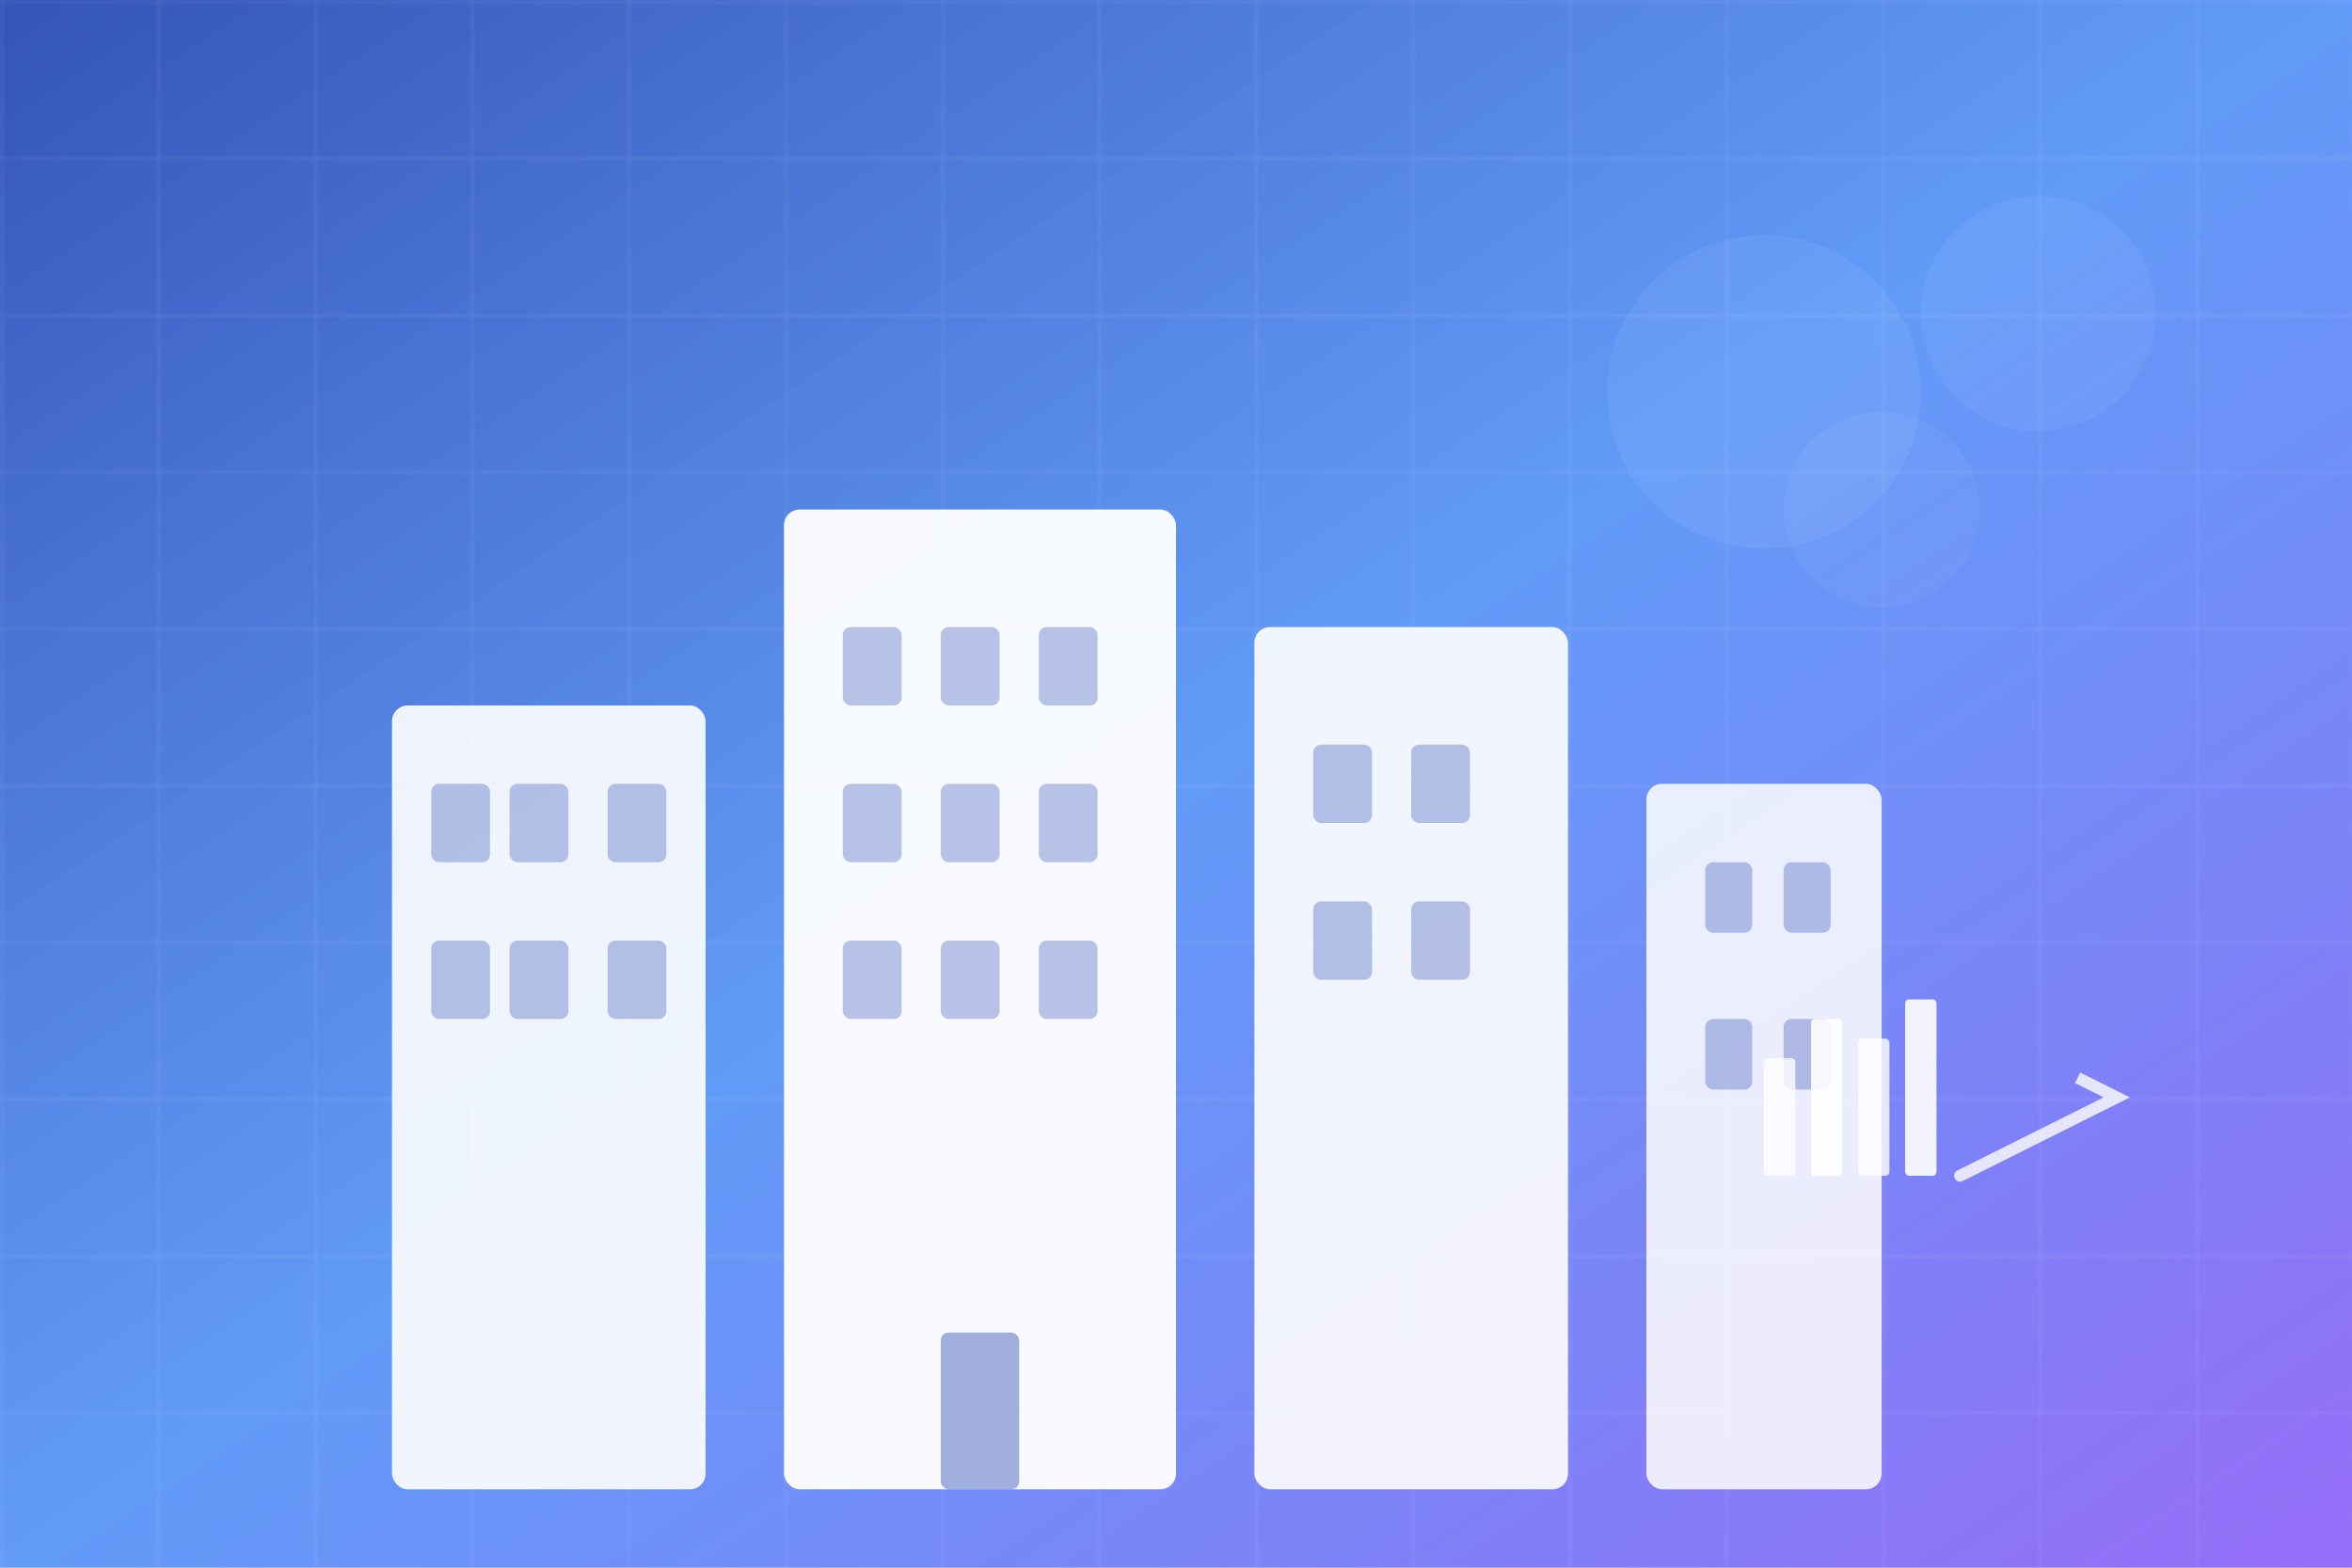 <svg width="600" height="400" viewBox="0 0 600 400" fill="none" xmlns="http://www.w3.org/2000/svg">
  <defs>
    <linearGradient id="heroGradient" x1="0%" y1="0%" x2="100%" y2="100%">
      <stop offset="0%" style="stop-color:#1e40af;stop-opacity:0.9" />
      <stop offset="50%" style="stop-color:#3b82f6;stop-opacity:0.8" />
      <stop offset="100%" style="stop-color:#8b5cf6;stop-opacity:0.9" />
    </linearGradient>
    <pattern id="grid" width="40" height="40" patternUnits="userSpaceOnUse">
      <path d="M 40 0 L 0 0 0 40" fill="none" stroke="rgba(255,255,255,0.1)" stroke-width="1"/>
    </pattern>
  </defs>
  
  <!-- Background -->
  <rect width="600" height="400" fill="url(#heroGradient)"/>
  <rect width="600" height="400" fill="url(#grid)"/>
  
  <!-- Building/Office illustration -->
  <g transform="translate(100, 80)">
    <!-- Main building -->
    <rect x="0" y="100" width="80" height="200" fill="rgba(255,255,255,0.9)" rx="4"/>
    <rect x="100" y="50" width="100" height="250" fill="rgba(255,255,255,0.95)" rx="4"/>
    <rect x="220" y="80" width="80" height="220" fill="rgba(255,255,255,0.9)" rx="4"/>
    <rect x="320" y="120" width="60" height="180" fill="rgba(255,255,255,0.85)" rx="4"/>
    
    <!-- Windows -->
    <g fill="rgba(30,64,175,0.3)">
      <!-- Building 1 windows -->
      <rect x="10" y="120" width="15" height="20" rx="2"/>
      <rect x="30" y="120" width="15" height="20" rx="2"/>
      <rect x="55" y="120" width="15" height="20" rx="2"/>
      <rect x="10" y="160" width="15" height="20" rx="2"/>
      <rect x="30" y="160" width="15" height="20" rx="2"/>
      <rect x="55" y="160" width="15" height="20" rx="2"/>
      
      <!-- Building 2 windows -->
      <rect x="115" y="80" width="15" height="20" rx="2"/>
      <rect x="140" y="80" width="15" height="20" rx="2"/>
      <rect x="165" y="80" width="15" height="20" rx="2"/>
      <rect x="115" y="120" width="15" height="20" rx="2"/>
      <rect x="140" y="120" width="15" height="20" rx="2"/>
      <rect x="165" y="120" width="15" height="20" rx="2"/>
      <rect x="115" y="160" width="15" height="20" rx="2"/>
      <rect x="140" y="160" width="15" height="20" rx="2"/>
      <rect x="165" y="160" width="15" height="20" rx="2"/>
      
      <!-- Building 3 windows -->
      <rect x="235" y="110" width="15" height="20" rx="2"/>
      <rect x="260" y="110" width="15" height="20" rx="2"/>
      <rect x="235" y="150" width="15" height="20" rx="2"/>
      <rect x="260" y="150" width="15" height="20" rx="2"/>
      
      <!-- Building 4 windows -->
      <rect x="335" y="140" width="12" height="18" rx="2"/>
      <rect x="355" y="140" width="12" height="18" rx="2"/>
      <rect x="335" y="180" width="12" height="18" rx="2"/>
      <rect x="355" y="180" width="12" height="18" rx="2"/>
    </g>
    
    <!-- Entrance -->
    <rect x="140" y="260" width="20" height="40" fill="rgba(30,64,175,0.4)" rx="2"/>
  </g>
  
  <!-- Floating elements -->
  <circle cx="450" cy="100" r="40" fill="rgba(255,255,255,0.1)" opacity="0.6"/>
  <circle cx="480" cy="130" r="25" fill="rgba(255,255,255,0.1)" opacity="0.4"/>
  <circle cx="520" cy="80" r="30" fill="rgba(255,255,255,0.1)" opacity="0.5"/>
  
  <!-- Professional icons -->
  <g transform="translate(450, 250)">
    <!-- Chart icon -->
    <rect x="0" y="20" width="8" height="30" fill="rgba(255,255,255,0.8)" rx="1"/>
    <rect x="12" y="10" width="8" height="40" fill="rgba(255,255,255,0.9)" rx="1"/>
    <rect x="24" y="15" width="8" height="35" fill="rgba(255,255,255,0.8)" rx="1"/>
    <rect x="36" y="5" width="8" height="45" fill="rgba(255,255,255,0.9)" rx="1"/>
  </g>
  
  <!-- Success/Growth arrow -->
  <path d="M 500 300 L 540 280 L 530 275 L 540 280 L 530 285" stroke="rgba(255,255,255,0.8)" stroke-width="3" fill="none" stroke-linecap="round"/>
</svg>

